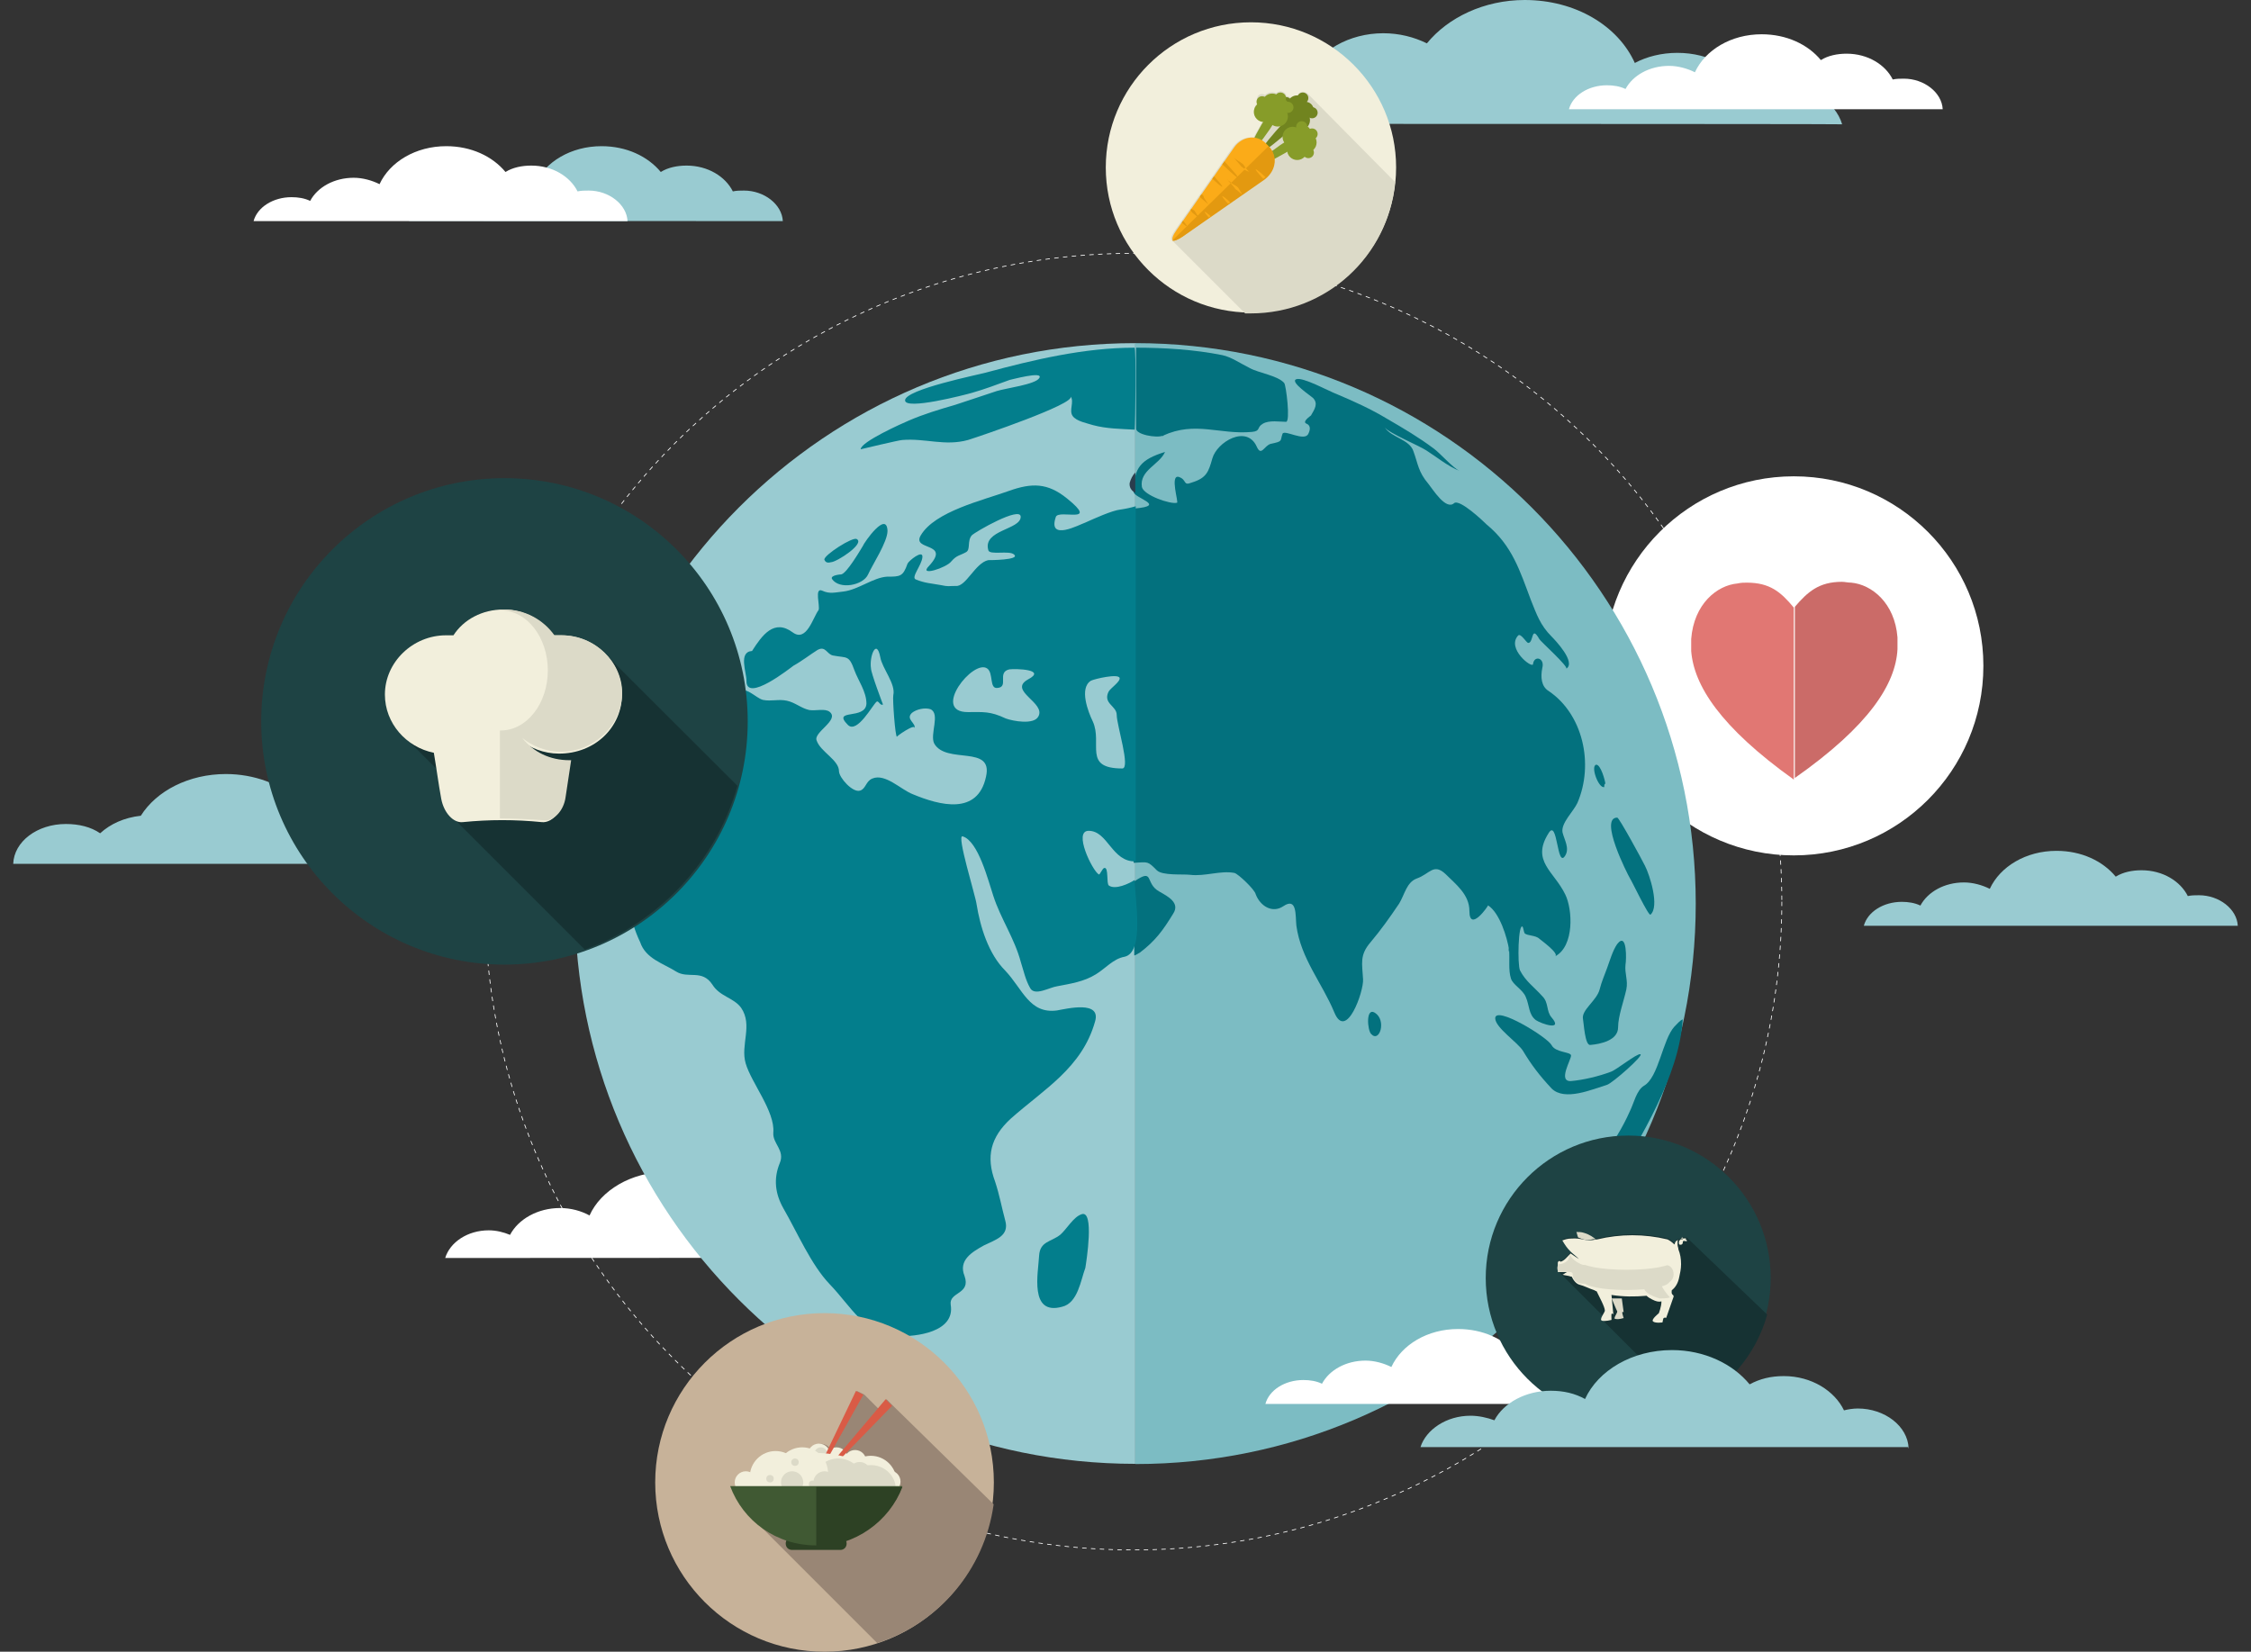 <?xml version="1.0" encoding="utf-8"?>
<!-- Generator: Adobe Illustrator 18.0.0, SVG Export Plug-In . SVG Version: 6.00 Build 0)  -->
<!DOCTYPE svg PUBLIC "-//W3C//DTD SVG 1.1//EN" "http://www.w3.org/Graphics/SVG/1.1/DTD/svg11.dtd">
<svg version="1.1" id="Lag_1" xmlns="http://www.w3.org/2000/svg" xmlns:xlink="http://www.w3.org/1999/xlink" x="0px" y="0px"
	 viewBox="-145.1 0 1090.1 800" enable-background="new -145.1 0 1090.1 800" xml:space="preserve">
<rect x="-145.1" y="0" width="1090.1" height="800" fill="#333333" stroke="none"/>
<g id="Lag_2">
</g>
<g id="Lag_1_1_">
	<path fill="#99CBD1" d="M99.2,417.9c-2.7-6.3-10.3-11.2-19.3-11.2c-2.2,0-4.5,0.4-6.3,0.9c-4-5.4-11.2-9-19.7-9
		c-2.2,0-4.5,0.4-6.3,0.9c-4-9.9-15.7-17-29.6-17c-7.2,0-13.4,1.8-18.8,4.9c-8.5-7.6-21.1-12.5-34.9-12.5
		c-17.9,0-33.6,8.1-41.2,20.2c-8.1,0.9-14.8,4-19.7,8.5c-4.5-3.1-10.3-4.5-16.6-4.5c-13.9,0-25.1,8.5-25.5,19.3H99.2V417.9z"/>
	<path fill="#99CBD1" d="M447.7,60c0.9-13.4,14.3-24.2,31.4-24.2c3.1,0,5.8,0.4,9,0.9c5.4-12.1,20.2-20.6,36.7-20.6
		c7.6,0,14.8,1.8,21.1,4.9C556.1,8.5,573.6,0,593.3,0c24.6,0,45.2,12.5,53.3,30.5c5.8-3.1,13-4.9,20.6-4.9
		c15.7,0,28.7,7.6,34.5,18.4c4.5-1.8,9.4-3.1,14.8-3.1c14.8,0,27.3,8.5,30.5,19.3C746.9,60,447.7,60,447.7,60z"/>
	<path fill="#99CBD1" d="M234,107.1c-0.4-8.1-9-14.8-18.8-14.8c-1.8,0-3.6,0-5.4,0.4c-3.6-7.2-12.1-12.5-22.4-12.5
		c-4.5,0-9,0.9-12.5,3.1c-6.3-7.6-16.6-12.5-28.7-12.5c-14.8,0-27.3,7.6-32.3,18.4c-3.6-1.8-8.1-3.1-12.5-3.1
		C92,86,84,90.5,80.4,97.2c-2.7-1.3-5.8-1.8-9-1.8c-9,0-16.6,4.9-18.4,11.6L234,107.1L234,107.1z"/>
	<path fill="#FFFFFF" d="M158.8,107.1c-0.4-8.1-9-14.8-18.8-14.8c-1.8,0-3.6,0-5.4,0.4c-3.6-7.2-12.1-12.5-22.4-12.5
		c-4.5,0-9,0.9-12.5,3.1C93.4,75.7,83.1,70.8,71,70.8c-14.8,0-27.3,7.6-32.3,18.4c-3.6-1.8-8.1-3.1-12.5-3.1
		c-9.4,0-17.5,4.5-21.1,11.2c-2.7-1.3-5.8-1.8-9-1.8c-9,0-16.6,4.9-18.4,11.6L158.8,107.1L158.8,107.1z"/>
	<path fill="#99CBD1" d="M938.6,448.4c-0.4-8.1-9-14.8-18.8-14.8c-1.8,0-3.6,0-5.4,0.4c-3.6-7.2-12.1-12.5-22.4-12.5
		c-4.5,0-9,0.9-12.5,3.1c-6.3-7.6-16.6-12.5-28.7-12.5c-14.8,0-27.3,7.6-32.3,18.4c-3.6-1.8-8.1-3.1-12.5-3.1
		c-9.4,0-17.5,4.5-21.1,11.2c-2.7-1.3-5.8-1.8-9-1.8c-9,0-16.6,4.9-18.4,11.6L938.6,448.4L938.6,448.4z"/>
	<path fill="#FFFFFF" d="M795.7,52.9c-0.4-8.1-9-14.8-18.8-14.8c-1.8,0-3.6,0-5.4,0.4C768,31.4,759.5,26,749.2,26
		c-4.5,0-9,0.9-12.5,3.1c-6.3-7.6-16.6-12.5-28.7-12.5c-14.8,0-27.3,7.6-32.3,18.4c-3.6-1.8-8.1-3.1-12.5-3.1
		c-9.4,0-17.5,4.5-21.1,11.2c-2.7-1.3-5.8-1.8-9-1.8c-9,0-16.6,4.9-18.4,11.6H795.7z"/>
	<path fill="#FFFFFF" d="M279.7,609.2c-0.4-9.4-10.3-17-21.9-17c-2.2,0-4,0.4-6.3,0.9c-4-8.5-13.9-14.3-26-14.3
		c-5.4,0-10.3,1.3-14.8,3.6c-7.2-9-19.3-14.8-33.1-14.8c-17,0-31.8,9-37.2,21.1c-4-2.2-9-3.6-14.3-3.6c-10.8,0-20.2,5.4-24.2,13
		c-3.1-1.3-6.7-2.2-10.3-2.2c-10.3,0-18.8,5.8-21.1,13.4L279.7,609.2L279.7,609.2z"/>
	
		<circle fill="none" stroke="#FFFFFF" stroke-width="0.357" stroke-miterlimit="10" stroke-dasharray="2.132,2.132" cx="403.8" cy="436.7" r="314"/>
	<g>
		<circle fill="#FFFFFF" cx="723.6" cy="322.5" r="91.8"/>
		<g>
			<path fill="#E17773" d="M723.6,294.3c-6.3-7.6-11.6-12.1-22.8-12.1c-1.3,0-2.7,0-4.5,0.4c-9.9,0.9-21.1,9.9-22.4,26.9v5.8
				c1.3,16.6,13.9,36.7,49.7,62.3l0,0V294.3L723.6,294.3z"/>
			<path fill="#CB6B68" d="M751.4,282.2c-1.8,0-3.1-0.4-4.5-0.4c-11.2,0-16.6,4.9-22.8,12.1l0,0v82.9c36.3-25.5,48.8-45.7,49.7-62.3
				v-5.8C772.5,292,761.3,283.1,751.4,282.2z"/>
		</g>
	</g>
	<g>
		<g>
			<path fill="#99CBD1" d="M133.3,437.6c0,150.1,121.4,271.4,271.4,271.4V166.2C254.6,166.2,133.3,288,133.3,437.6z"/>
			<path fill="#7CBCC3" d="M404.7,166.2v542.9c150.1,0,271.4-121.4,271.4-271.4C676.1,288,554.8,166.2,404.7,166.2z"/>
		</g>
		<g>
			<path fill="none" d="M351.4,336.4c-4.5-5.4,6.3-9.9,3.1-12.1c-4.9-4-14.3,0-13.9,5.8c0.4,4.5-6.3,4.9-5.4-1.3
				c1.8-8.1-9.4-4-11.6-1.8c-3.1,3.1-8.1,10.3-6.3,14.8c2.2,6.3,10.8,1.3,14.8,1.8c6.7,0.9,11.6,4.9,18.4,5.4
				C363,350.7,355.9,341.3,351.4,336.4C350.1,334.6,353.2,338.2,351.4,336.4z"/>
			<path fill="none" d="M398.4,416.6c-5.4-3.1-10.3-13.9-16.6-13.9c-7.2,0,2.2,19.3,4.9,21.1c0.4,0.4,1.8-3.1,2.7-3.1
				c2.2-0.4-0.4,13.4,11.2,8.1c4.9-2.2,3.6-3.1,3.6-8.1C404.7,415.7,402.5,419.3,398.4,416.6C397.1,415.7,399.8,417.5,398.4,416.6z"
				/>
			<path fill="none" d="M411.9,244.1c4-1.8-6.3-5.4-7.2-5.8c0,2.2,0,4.9,0,7.2C406.9,245.9,409.6,245,411.9,244.1
				C413.7,243.7,410.1,245,411.9,244.1z"/>
			<path fill="none" d="M398.9,363.7c-0.9-4.9-1.3-15.2-3.6-19.3c-2.2-3.1-5.4-4.9-3.1-9.4c0.9-1.3,5.8-4.9,5.4-6.7
				c-0.4-2.7-12.1,0-13.9,1.3c-6.7,3.6-0.9,18.8,2.7,22.8c4,4.5-5.4,12.5,0.9,16.6c2.7,1.8,8.1,3.1,11.6,3.1
				C403.4,372.2,399.3,366,398.9,363.7z"/>
			<path fill="#037E8C" d="M257.3,272.3c2.7,0,16.6-9,12.5-11.2c-1.8-1.3-15.7,7.6-15.7,9.9C254.6,272.3,255.5,272.8,257.3,272.3z"
				/>
			<path fill="#037E8C" d="M262.3,278.2c-0.4,0-5.4,0.4-4.5,2.2c3.6,5.4,15.2,3.1,17.5-2.2c2.2-4.9,9.4-15.7,9.4-21.1
				c-0.4-9.9-11.2,5.4-12.1,7.6C271.2,267,264.9,277.7,262.3,278.2z"/>
			<path fill="#037E8C" d="M378.7,588.1c-4,1.3-7.2,7.2-10.3,9.9c-4.5,3.6-9.9,3.1-10.3,10.3c-0.4,8.1-4.9,29.1,11.2,24.6
				c7.6-1.8,9-13,11.2-18.8C381,611,385,585.9,378.7,588.1C377.8,588.6,379.6,587.7,378.7,588.1z"/>
			<path fill="#03717E" d="M621.5,493.6c0.4,1.8,0.9,13,3.6,12.5c4.9-0.4,13.4-2.2,13.4-8.5c0-5.4,2.7-12.5,4-18.4
				c0.9-4.5-0.9-7.6-0.4-12.1c0.4-1.8,0.9-16.1-4-9.9c-2.2,3.1-3.6,8.1-4.9,11.6c-1.3,3.6-2.7,6.7-3.6,10.3
				C628.2,484.7,620.6,489.1,621.5,493.6z"/>
			<path fill="#03717E" d="M644.3,425.5c0.9,1.3,9,18.4,9.9,17.5c4.5-4-0.4-19.3-2.7-23.7c-1.3-2.7-12.5-23.3-13.4-23.3
				C629.1,396,643,423.3,644.3,425.5z"/>
			<path fill="#03717E" d="M585.7,460c0.4,4.5-0.4,9.9,0.9,13.9c0.9,3.1,5.8,5.4,7.2,9c1.8,4,1.3,8.5,4.9,11.2
				c2.7,1.8,13.4,5.4,7.6-1.3c-2.7-3.1-1.3-7.2-4.5-10.3c-4-4.5-8.1-7.2-10.8-12.5c-1.3-2.7-0.9-23.3,1.3-21.1
				c0.4,0.9,0.4,1.8,0.9,3.1c1.3,1.3,5.4,0.9,7.2,2.7c0.4,0.4,9.9,7.2,7.6,8.5c9.4-4.9,8.5-22.8,4.9-30
				c-5.4-11.2-16.6-16.1-8.1-29.6c4.5-7.6,4,17.5,8.1,10.8c2.2-3.6-0.4-7.6-1.3-11.2c-0.9-4.5,5.4-10.3,7.2-14.3
				c8.1-18.8,2.7-43-13.9-54.2c-3.6-2.2-4-6.7-3.1-11.2c1.3-4.9-4-6.3-4.5-1.8c-0.4,2.2-13-7.6-7.2-13.9c1.3-1.3,4,3.6,4.9,3.6
				c2.7,0,1.3-9,5.4-1.8c0.4,0.9,14.3,13.4,13,14.3c4.9-3.1-5.4-13.9-7.2-15.7c-5.4-5.4-7.2-10.8-9.9-17.5
				c-5.4-14.3-9-26.4-21.5-36.7c-1.3-1.3-13-12.5-15.7-10.3c-4,3.6-10.3-6.7-12.5-9.4c-4.9-5.8-4.9-9.4-7.2-15.7
				c-1.8-5.8-10.8-6.7-13.9-11.6c1.8,2.7,17,9,20.2,11.2c4.9,3.1,10.3,7.6,16.1,9.9c-3.1-1.3-9.4-8.5-12.5-10.8
				c-7.2-5.4-14.8-9.9-22.4-14.3c-8.1-4.9-16.1-8.5-24.6-12.1c-3.6-1.3-16.6-8.5-19.7-7.2c-3.1,1.3,7.2,8.1,8.1,9
				c2.7,2.7,0.9,5.4-0.9,8.5c-0.4,0.4-4.5,3.1-2.2,4c2.2,0.9,1.8,3.1,0.9,4.9c-1.8,4-11.6-2.2-12.5,0c-1.3,3.6,0.4,3.6-5.8,4.9
				c-3.1,0.9-4.5,6.3-6.7,1.3c-4.9-10.8-19.3-2.2-21.5,5.8c-1.8,6.3-2.7,9.4-9.9,11.6c-4.5,1.8-2.2-1.3-6.3-2.7
				c-4.5-1.3,0,12.5-0.9,12.5c-3.1,0.9-16.1-3.6-17-7.6c-1.3-8.1,8.5-10.8,11.2-17c-11.6,3.6-15.2,7.6-15.2,19.3
				c0,3.1,16.6,6.7,0.4,8.1c-0.4,0-0.4,1.8-0.4,2.2c0,17.9,0,35.8,0,53.8c0,38.5,0,77,0,115.6c7.2-0.4,6.7-0.9,11.2,3.6
				c2.7,2.7,12.5,1.8,16.1,2.2c7.2,0.9,14.8-2.2,21.5-0.9c1.8,0.4,9.9,8.1,10.3,10.3c2.2,5.8,8.1,9.4,13.4,5.8
				c6.7-4.5,5.8,4.5,6.3,9.4c2.2,16.1,12.5,27.8,18.4,42.1c5.8,13.9,14.3-10.3,13.9-16.1c-0.4-7.6-1.8-11.6,3.6-17.9
				c4.9-5.8,9.4-12.1,13.9-18.8c2.7-4.5,3.6-10.3,8.5-12.1c6.3-2.2,8.1-7.6,13.9-2.2c4.9,4.9,11.6,9.9,11.6,17.9
				c0,10.8,9.4-2.7,9-2.7C581.2,442.1,584.8,454.2,585.7,460C585.7,463.2,585.2,457.3,585.7,460z"/>
			<path fill="#03717E" d="M632.3,379.4c0-0.9-2.2-9.4-4.5-9c-2.7,0.9,1.3,11.6,4,10.8C631.8,380.3,631.8,379.8,632.3,379.4
				C631.8,377.2,632.3,381.2,632.3,379.4z"/>
			<path fill="#03717E" d="M520.7,490.5c-4.5-2.7-3.6,8.5-1.8,10.3C523,505.3,526.5,494.1,520.7,490.5
				C518.5,489.6,522.5,491.8,520.7,490.5z"/>
			<path fill="#037E8C" d="M404.3,168.4c-24.2,0-48.8,5.8-72.1,12.1c-3.1,0.9-39,8.1-39,13.4c0,4.9,29.1-2.7,32.3-3.6
				c6.3-1.8,12.1-4,18.4-6.3c0.4,0,16.6-4.5,14.3-0.9c-1.8,3.1-16.1,4.9-20.6,6.3c-6.7,2.2-13.4,4.5-20.2,6.7
				c-7.6,2.2-15.2,4.5-22.4,7.6c-3.1,1.3-23.3,10.3-23.3,13.9c0,0,18.8-4.5,20.2-4.5c11.2-0.9,20.6,3.1,31.8,0
				c5.8-1.8,52-17.5,49.7-21.1c1.8,2.7-0.9,6.7,0.9,9.4c1.8,2.7,7.2,3.6,9.9,4.5c6.7,1.8,13.4,1.8,20.2,2.2
				C404.7,204.7,405.2,168.4,404.3,168.4z"/>
			<path fill="#03717E" d="M418.1,211c15.7-7.2,27.3-0.4,43-1.8c4.5-0.4,2.2-2.2,5.4-4c3.1-1.8,8.1-0.9,11.2-0.9
				c2.2,0,0-17.9-0.9-18.8c-3.1-3.6-12.5-4.9-16.6-7.2c-4.5-2.2-9-5.4-13.4-6.3c-13.4-2.7-28.2-3.6-41.7-3.6c0,8.5,0,17,0,26
				c0,4.5,0,8.5,0,13C404.7,210.5,415,212.3,418.1,211C419.5,210.5,416.8,211.9,418.1,211z"/>
			<path fill="#03717E" d="M406.9,461.4c7.6-5.8,11.2-10.8,16.1-18.8c3.6-5.4-2.7-8.5-6.7-10.8c-7.2-4-2.2-11.6-12.1-4.9
				c-1.8,3.1,0,13,0,16.6c0,6.3,0,13,0,19.3C405.6,462.3,406,461.8,406.9,461.4C408.3,460,406.5,461.8,406.9,461.4z"/>
			<path fill="#2A3D4D" d="M402,233.8c-0.4,2.2,0.9,4,2.7,4.9c0-3.1,0-6.7,0-9.9C403.4,230.2,402.5,232,402,233.8
				C401.6,235.6,402.5,232.5,402,233.8z"/>
			<path fill="#03717E" d="M665.8,497.2c-5.8,6.3-7.6,24.6-14.8,28.7c-3.6,2.2-4.9,8.5-6.7,12.1c-3.6,8.1-8.1,15.7-13.9,22.4
				c-7.2,8.5-14.3,16.1-19.3,26.4c-1.8,3.6-3.6,7.6-5.4,11.2c-2.2,4-10.3,13-10.3,17.5c0.4,6.7,17.9-5.8,19.3-7.6
				c0.9-1.3,1.8-2.7,2.7-4c6.3-9.9,12.5-19.7,18.4-29.6c13.4-23.3,32.3-52.9,34-80.6C668.1,494.5,667.2,495.9,665.8,497.2
				C664.1,499.4,668.1,495,665.8,497.2z"/>
			<path fill="#037E8C" d="M397.5,246.8c-4,0.4-13,4.5-17,6.3c-2.7,0.9-18.4,9.4-14.3-2.7c1.3-4,21.5,4,5.4-9
				c-9.4-7.6-17-7.6-28.2-3.6c-12.5,4.5-35.8,9.9-42.6,21.5c-4.5,7.6,14.8,3.1,4,14.8c-5.4,5.4,8.5,0.9,10.8-2.2
				c2.7-3.1,4-2.7,7.2-4.5c2.2-1.3,0.4-5.4,2.7-8.1c1.8-1.8,23.7-14.3,23.7-9c0,6.3-18.4,6.3-15.7,16.1c0.4,2.7,10.3,0,12.5,2.2
				c3.1,2.7-12.1,2.7-12.5,2.7c-6.3,1.3-10.8,13-15.7,12.5c-3.6,0-3.6,0.4-7.2-0.4c-4.9-0.9-7.6-0.9-12.1-2.7
				c-2.7-0.9,2.7-6.7,3.1-10.8c0.4-4-6.7,1.8-7.2,3.1c-2.2,6.3-3.6,6.3-9.9,6.3c-6.7,0.4-13.9,6.3-21.1,7.2c-4,0.4-6.7,1.3-10.3-0.4
				c-4-1.8-0.9,7.6-1.8,9.4c-2.7,3.6-5.8,15.7-12.5,10.8c-9-6.7-14.8,1.3-19.7,9c-6.7,0.4-2.7,10.3-2.7,14.3
				c-0.4,11.2,21.5-6.3,22.8-7.2c4-2.2,8.1-5.4,11.6-7.6c4-2.2,4.5,2.2,7.6,2.7c6.7,1.3,7.6-0.4,10.3,7.2c1.8,4.9,5.8,10.3,5.8,16.1
				c-0.4,8.1-17,2.2-9,10.3c4.5,4.5,12.1-9.9,13.9-11.2c0.9-0.9,1.8,2.2,3.1,1.3c0,0-5.8-15.2-5.8-17.5c-0.9-5.8,2.7-14.8,4.5-5.4
				c0.9,5.4,7.6,13,6.3,18.4c-0.4,1.8,0.9,20.2,1.8,20.2c-1.3,0.4,9.4-7.2,8.5-4c0.9-2.7-4.5-4.5-1.3-7.6c2.2-1.8,6.3-2.7,9-1.8
				c4.9,2.2-0.4,12.1,1.8,16.6c5.8,10.3,28.7,0.4,25.1,16.1c-4,18.8-22.4,13.9-35.4,8.5c-5.8-2.2-13.4-10.3-19.7-7.6
				c-3.1,1.3-3.1,4.9-5.8,5.8c-3.6,1.3-10.3-6.3-10.3-9.4c0-5.4-9-9.4-10.8-14.8c-1.8-4,11.2-9.9,6.3-13.9c-2.2-1.8-6.7-0.4-9.9-0.9
				c-4-0.9-6.7-3.6-10.8-4.5c-4-0.9-7.6,0.4-11.6-0.4c-3.6-0.9-8.5-7.2-12.1-3.6c-2.7,2.7-5.8,2.7-8.5,4.9c-3.1,2.2-4.5,5.8-6.7,8.5
				c-4.5,4.9-11.2,7.2-16.1,12.1c-7.6,7.2-14.3,14.8-17,25.5c-5.4,22.4-9.4,48.4,0.9,69.9c2.7,8.1,11.2,10.3,17.5,14.3
				c5.8,3.6,12.5-1.3,17.5,6.3c3.6,5.8,10.3,6.3,13.9,11.2c5.8,8.5-0.4,17.9,2.2,26.9c2.7,9.4,14.3,23.3,13.4,33.6
				c-0.4,5.4,5.8,8.5,3.1,14.8c-3.1,7.6-2.2,14.8,1.8,21.9c6.7,11.6,13.4,27.3,22.4,36.7c10.8,11.2,16.6,24.2,33.1,25.1
				c8.5,0.4,27.8-1.8,25.5-15.2c-0.9-6.3,9.9-4.9,6.7-13.9c-3.1-7.6,3.6-11.6,9.4-14.8c5.4-2.7,12.5-4.5,10.3-12.1
				c-1.8-6.7-2.7-12.1-4.9-18.8c-4.5-12.1-2.2-21.5,7.6-30.5c16.1-14.3,34.5-24.6,40.8-47c3.1-10.3-13.4-6.3-18.4-5.4
				c-13.4,1.8-16.6-10.3-25.1-19.3c-8.1-8.1-12.1-21.1-13.9-32.3c-0.4-3.6-9.9-34-6.7-32.7c7.6,2.2,12.5,21.9,14.8,28.7
				c3.6,11.2,10.3,20.6,13.4,32.3c1.3,4,2.2,8.5,4.5,12.5c2.2,4,9.4-0.4,13-0.9c6.7-1.3,13-2.2,18.8-5.8c4.5-2.7,8.5-7.6,13.9-8.5
				c9.9-2.2,4.9-28.7,4.9-37.2c-2.7,1.8-9.4,4.9-12.5,2.7c-1.3-0.9,0-9-2.2-8.5c-0.9,0-2.2,3.6-2.7,3.1c-3.1-1.8-12.5-21.1-4.9-21.1
				c9.4,0,11.2,15.2,22.8,14.8c0-57.3,0-114.7,0-172C402.5,245.9,400.2,246.4,397.5,246.8C395.7,247.3,399.8,246.4,397.5,246.8z
				 M357.7,347.1c-2.2,4-12.1,2.2-15.7,0.9c-7.6-3.6-10.8-3.1-18.4-3.1c-17.9,0,2.7-26,9.4-21.1c3.1,2.2,0.9,9.9,4.9,9.4
				c5.8-0.4-0.4-7.6,5.8-9c3.1-0.4,18.4,0,9,4.9C342.9,334.6,361.7,340.4,357.7,347.1C356.8,348.9,358.6,345.4,357.7,347.1z
				 M398.4,372.2c-19.3,0-9.4-12.1-14.3-22.8c-2.2-4.5-6.7-16.1-0.9-19.7c1.8-0.9,13.4-3.6,13.9-1.3c0.4,1.8-4.5,4.9-5.4,6.7
				c-2.7,5.8,4,6.7,4,11.2C395.7,351.2,402.5,372.2,398.4,372.2z"/>
			<path fill="#03717E" d="M606.3,527.2c6.3,6.3,19.7,0.4,26.9-1.8c2.7-0.9,17.9-14.3,16.1-14.8c-1.8-0.4-11.6,7.6-14.3,8.5
				c-5.8,2.2-13.4,4-19.3,4.5c-6.7,0.4,0.4-10.8,0-12.5s-7.6-1.3-9.4-4.9c-2.2-4-27.3-19.3-27.3-13c0,4.5,10.8,11.6,13.4,15.7
				C596.4,515.6,600.4,520.9,606.3,527.2z"/>
		</g>
	</g>
	<path fill="#FFFFFF" d="M648.8,680c-0.4-8.1-9-14.8-18.8-14.8c-1.8,0-3.6,0-5.4,0.4c-3.6-7.2-12.1-12.5-22.4-12.5
		c-4.5,0-9,0.9-12.5,3.1c-6.3-7.6-16.6-12.5-28.7-12.5c-14.8,0-27.3,7.6-32.3,18.4c-3.6-1.8-8.1-3.1-12.5-3.1
		c-9.4,0-17.5,4.5-21.1,11.2c-2.7-1.3-5.8-1.8-9-1.8c-9,0-16.6,4.9-18.4,11.6L648.8,680L648.8,680z"/>
	<g>
		<circle fill="#1E4344" cx="99.2" cy="349.4" r="117.8"/>
		<path fill="#163233" d="M148.9,317.6c-5.4-5.8-13.4-9.9-21.9-9.9c-1.3,0-2.2,0-3.6,0c-5.4-7.6-14.3-12.5-24.2-12.5
			c-0.9,0-1.3,0-2.2,0c-9.4,0.4-17.5,5.4-21.9,12.5c-1.3,0-2.2,0-3.6,0c-16.1,0-29.6,13-29.6,28.7c0,8.5,4,16.1,9.9,21.5l0,0
			L67,373.1c0.9,4.5,1.3,9,2.2,13.4c0.4,3.6,2.2,6.7,4,8.5l0,0l64.9,64.9c35.8-13,63.6-42.6,73.9-79.3L148.9,317.6L148.9,317.6z"/>
		<g>
			<path fill="#F2EFDC" d="M156.1,336.4c0-15.7-13-28.7-29.6-28.7c-1.3,0-2.2,0-3.6,0c-5.4-7.6-14.3-12.5-24.2-12.5
				c-10.3,0-19.3,4.9-24.2,12.5c-1.3,0-2.2,0-3.6,0c-16.1,0-29.6,13-29.6,28.7c0,13.9,10.3,25.5,23.7,28.2
				c1.3,7.6,2.2,14.8,3.6,22.4c1.3,6.7,5.8,11.6,10.3,11.2c13-1.3,25.5-1.3,38.5,0c4.5,0.4,9.4-4.5,10.3-11.2
				c0.9-5.8,1.8-12.1,2.7-17.9c-0.4,0-0.4,0-0.9,0c-9.4,0-17.5-4-22.8-10.8c4.9,4,11.6,6.7,18.8,6.7
				C143.1,365.1,156.1,352.1,156.1,336.4z"/>
			<path fill="#DCDAC8" d="M127,307.7c-1.3,0-2.2,0-3.6,0c-5.4-7.6-14.3-12.5-24.2-12.5c-0.9,0-1.3,0-2.2,0v101.2
				c7.2,0,14.3,0.4,21.5,0.9c4.5,0.4,9.4-4.5,10.3-11.2c0.9-5.8,1.8-12.1,2.7-17.9c-0.4,0-0.4,0-0.9,0c-9.4,0-17.5-4-22.8-10.8
				c4.9,4,11.6,6.7,18.8,6.7c16.1,0,29.6-13,29.6-28.7C156.1,320.7,143.1,307.7,127,307.7z"/>
			<ellipse fill="#F2EFDC" cx="97.4" cy="324.7" rx="22.8" ry="29.1"/>
		</g>
	</g>
	<g>
		<circle fill="#1E4344" cx="643.4" cy="619" r="69"/>
		<path fill="#163233" d="M671.7,599.3L671.7,599.3h-0.9l0,0c-0.9,0-1.8,0-2.2,0.9c-0.4,0-0.9,0-1.3,0c-0.9,0.4-1.3,1.3-1.3,2.2
			c0-0.4-0.4-0.4-0.4-0.4c-0.9-0.9-2.2-1.8-3.1-2.2c-11.2-2.7-22.8-2.7-34,0h-0.4c-5.8,1.3-6.3-0.9-12.5-0.4c-1.3,0-2.7,0.4-4,0.9
			c1.3,2.2,2.2,3.6,4,5.4c1.3,1.3,2.7,2.2,4,3.6c-1.3-0.9-2.7-1.8-4-2.7c-1.8,1.8-3.1,3.6-4.9,4l-0.4-0.4c-0.4,0-0.9,0.4-0.9,0.9
			v4.5l0,0l0,0l21.5,21.5c-0.4,0.9-0.9,1.8-0.4,1.8l0,0l42.1,42.1c18.4-8.1,32.7-24.6,38.1-44.3L671.7,599.3z"/>
		<g>
			<g>
				<path fill="#DCDAC8" d="M641.2,635.6l-0.9-6.7c-1.8,0-3.6,0-4.9,0c0,0,2.2,5.4,2.7,6.3c0,0.9-2.2,3.6-0.9,3.6
					c1.8,0.4,3.6-0.4,4-0.4C640.8,637,639.9,634.7,641.2,635.6z"/>
				<path fill="#DCDAC8" d="M626.4,600.2h0.4c0.4,0,0.4,0,0.9,0c-1.3-0.9-2.7-2.2-5.8-3.1c-1.3-0.4-2.2-0.4-3.6-0.4
					c0.4,0.9,0.4,1.8,0.9,2.7C621.5,600.2,622.8,601.1,626.4,600.2z"/>
				<path fill="#F2EFDC" d="M671.2,600.2c0-0.4,0.4-0.4,0.4-0.4h-0.9l0,0c-0.9,0-1.8,0-2.2,0.9c-0.4,0-0.9,0-1.3,0
					c-0.9,0.4-1.3,1.3-1.3,2.2c0-0.4-0.4-0.4-0.4-0.4c-0.9-0.9-2.2-1.8-3.1-2.2c-11.2-2.7-22.8-2.7-34,0h-0.4
					c-5.8,1.3-6.3-0.9-12.5-0.4c-1.3,0-2.7,0.4-4,0.9c1.3,2.2,2.2,3.6,4,5.4c1.3,1.3,2.7,2.2,4,3.6c-1.3-0.9-2.7-1.8-4-2.7
					c-1.8,1.8-3.1,3.6-4.9,4l-0.4-0.4c-0.4,0-0.9,0.4-0.9,0.9v4.5h4.5c-0.9,0.4-1.3,0.9-2.2,1.3c1.3,0.4,2.7,0.4,4,0.9
					c0,0,0,0,0.4,0c0.9,1.8,2.2,3.6,4,4c1.8,0.4,4.5,1.8,7.2,2.7c0,0,0.4,0.4,0.9,0.4c1.3,2.7,4,7.6,4,9.4c0,0.9-3.1,4.5-1.3,4.9
					c1.3,0.4,4.5-0.4,4.5-0.4c0-1.8-0.4-4,0.9-2.7l-0.9-9.4c5.8,0.9,11.2,0.9,17,0.4c0.9,0.9,1.8,1.3,2.7,1.8
					c1.8,0.9,3.1,1.3,4.5,0.9c0,2.7-1.3,5.8-1.3,5.8s-4,3.1-2.7,4c1.3,0.9,4.5,0.4,4.5,0.4c0.4-1.3,0-2.7,1.8-2.2l3.6-10.3
					c0-1.3-1.3-0.4-0.9-3.1c1.8-1.3,3.1-3.6,3.6-6.3c0.4-1.8,0.9-4,0.9-6.3c0-2.7-0.4-4.9-1.3-7.2l0,0c0-0.9-0.4-1.3-0.4-2.2
					c0-0.4,0-1.3,0-1.8s0.9-0.4,0.9-0.4c-0.4,0.9-0.4,2.2,0.4,2.2c0.9,0,1.3-0.4,1.3-1.8c0-0.4-0.4-0.9-0.9-0.9
					c0-0.4,0.4-0.4,0.4-0.9c0,0,0.4,0,0.4,0.4c-0.4,0.9-0.4,1.8,0.9,1.3C672.1,601.6,672.1,600.7,671.2,600.2z M669,602.5L669,602.5
					c0,0.4,0,0.4,0,0.4V602.5z"/>
			</g>
			<path fill="#DCDAC8" d="M665.4,617.2c0,2.7-2.2,4.5-4.5,4.5h-39.9c-2.7,0-4.5-2.2-4.5-4.5l0,0c0-2.7,2.2-4.5,4.5-4.5h39.9
				C663.6,612.3,665.4,614.6,665.4,617.2L665.4,617.2z"/>
			<ellipse fill="#DCDAC8" cx="642.6" cy="620.8" rx="20.6" ry="4"/>
			<ellipse fill="#F2EFDC" cx="642.6" cy="611" rx="21.9" ry="4"/>
			<path fill="#DCDAC8" d="M663.6,628.4c-3.6-4-5.4-7.6-5.4-10.3c-4.5,1.3-7.2,3.1-7.2,5.4c0,2.2,3.1,4,7.6,5.4
				C660.5,628.9,661.8,628.9,663.6,628.4z"/>
			<path fill="#DCDAC8" d="M615.2,607.8c-0.4,0.9-0.9,2.2-0.9,3.6c0,3.6,2.2,6.3,4.5,6.3c2.2,0,4-1.8,4.5-4.5
				C619.7,612.3,616.6,610.5,615.2,607.8z"/>
			<path fill="#DCDAC8" d="M617.5,614.6c0,0.4-0.4,1.3-1.3,1.3h-5.8c-0.4,0-1.3-0.4-1.3-1.3v-0.9c0-0.4,0.4-1.3,1.3-1.3h5.8
				c0.4,0,1.3,0.4,1.3,1.3V614.6z"/>
			<path fill="#DCDAC8" d="M615.2,609.2C615.2,609.2,614.8,609.2,615.2,609.2c-1.3,1.8-3.1,3.1-5.4,3.1c-0.4,0.4-0.4,1.3-0.4,1.8
				c2.2,1.3,5.4,2.2,8.5,2.2c1.3,0,2.2,0,3.1-0.4c0-0.4,0-0.4,0-0.9C621.1,612.8,614.8,609.2,615.2,609.2z"/>
		</g>
	</g>
	<path fill="#99CBD1" d="M779.2,701.5c-0.4-10.8-11.6-19.3-24.6-19.3c-2.2,0-4.9,0.4-6.7,0.9c-4.5-9.4-15.7-16.6-29.1-16.6
		c-6.3,0-11.6,1.3-16.6,4c-8.1-9.9-21.9-16.6-37.6-16.6c-19.3,0-35.8,9.9-42.1,23.7c-4.9-2.7-10.3-4-16.6-4
		c-12.1,0-22.8,5.8-27.3,14.3c-3.6-1.3-7.6-2.2-11.6-2.2c-11.6,0-21.5,6.7-24.2,15.2h236.5V701.5z"/>
	<g>
		<circle fill="#C7B299" cx="254.2" cy="718" r="82"/>
		<path fill="#998675" d="M286.9,680.4l-2.7-2.7l-4,4.5l-6.7-6.7l0,0l-3.6-1.8l-13,27.8c-0.9-1.3-2.7-2.2-4.5-2.2s-3.6,0.9-4.9,2.7
			c-0.9-0.4-2.2-0.4-3.6-0.4c-3.1,0-5.8,0.9-8.1,2.7c-1.3-0.4-3.1-0.9-4.9-0.9c-6.3,0-11.2,4.5-12.5,9.9c-0.4,0-1.3-0.4-1.8-0.4
			c-3.1,0-5.4,2.7-5.4,5.4c0,0.4,0,1.3,0.4,1.8h-2.2c2.2,6.3,6.3,12.1,11.2,16.6l0,0l59.1,59.1c29.6-9.4,52-35.4,56.4-67.2
			L286.9,680.4L286.9,680.4z"/>
		<g>
			<circle fill="#F2EFDC" cx="251.5" cy="704.6" r="5.4"/>
			<circle fill="#F2EFDC" cx="260" cy="706.4" r="5.4"/>
			<circle fill="#DCDAC8" cx="252.4" cy="704.1" r="3.1"/>
			<polygon fill="#D95B46" points="273,675.5 241.7,731.5 269.4,673.7 			"/>
			<polygon fill="#D95B46" points="286.9,680.9 242.6,726.5 283.8,677.7 			"/>
			<ellipse fill="#F2EFDC" cx="249.3" cy="719.4" rx="30.9" ry="15.7"/>
			<circle fill="#F2EFDC" cx="216.1" cy="718" r="5.4"/>
			<circle fill="#F2EFDC" cx="285.6" cy="717.6" r="5.4"/>
			<circle fill="#F2EFDC" cx="269" cy="707.7" r="5.4"/>
			<circle fill="#F2EFDC" cx="230.5" cy="715.3" r="12.5"/>
			<circle fill="#F2EFDC" cx="276.6" cy="717.6" r="12.5"/>
			<ellipse fill="#DCDAC8" cx="276.6" cy="721.2" rx="12.1" ry="11.6"/>
			<circle fill="#DCDAC8" cx="260.9" cy="718.9" r="12.5"/>
			<circle fill="#F2EFDC" cx="243.4" cy="713.5" r="12.5"/>
			<circle fill="#DCDAC8" cx="271.2" cy="713.5" r="5.4"/>
			<circle fill="#DCDAC8" cx="254.2" cy="718" r="5.4"/>
			<circle fill="#DCDAC8" cx="238.5" cy="718" r="5.4"/>
			<circle fill="#DCDAC8" cx="227.8" cy="716.2" r="1.8"/>
			<circle fill="#DCDAC8" cx="239.9" cy="708.2" r="1.8"/>
			<circle fill="#DCDAC8" cx="248.4" cy="718.9" r="1.8"/>
			<path fill="#2D4124" d="M264.9,747.6c0,1.8-1.3,3.1-3.1,3.1h-23.3c-1.8,0-3.1-1.3-3.1-3.1l0,0c0-1.8,1.3-3.1,3.1-3.1h22.8
				C263.6,744.5,264.9,745.8,264.9,747.6L264.9,747.6z"/>
			<path fill="#405933" d="M208.5,719.8c6.3,17,22.4,28.7,41.7,28.7c18.8,0,35.4-12.1,41.7-28.7H208.5z"/>
			<path fill="#2D4124" d="M250.2,748.9c18.8,0,35.4-12.1,41.7-28.7h-41.7V748.9z"/>
		</g>
	</g>
	<g>
		<circle fill="#F2EFDC" cx="460.7" cy="81.1" r="70.3"/>
		<path fill="#DCDAC8" d="M488,45.2L488,45.2L488,45.2c-1.3-0.9-3.1-0.9-4,0c-0.4,0.4-0.4,0.4-0.4,0.9c-1.3,0-2.7,0.4-3.6,1.3l0,0
			c-0.4-0.4-1.3-0.9-2.2-0.9c0-0.9-0.4-1.3-1.3-1.8c-1.3-0.9-2.7-0.4-3.6,0.4c-1.8-0.9-4-0.4-5.4,0.9c-1.3-0.9-3.1-0.4-3.6,0.9
			c-0.4,0.9-0.4,2.2,0,3.1c-0.4,0.4-0.4,0.4-0.9,0.9c-1.3,2.2-0.9,5.4,1.3,6.7c0.9,0.4,1.3,0.9,2.2,0.9c-1.3,2.7-3.1,5.4-4.5,8.1
			c-3.6-0.4-7.2,0.9-9.9,4.5l-27.8,39.9c-2.2,3.1-2.7,4.9-1.8,5.4l35.4,35.4c0.9,0,1.8,0,2.7,0c36.7,0,66.7-27.8,69.9-63.6L488,45.2
			z"/>
		<g>
			<g>
				<path fill="#71841F" d="M467.4,73c-2.2,1.8-2.7,0.9-1.3-1.3c4-5.4,8.5-10.3,13-15.2c1.8-1.8,4-2.2,4.9-1.3l0,0
					c0.9,0.9,0.4,2.7-1.3,4.9C478.2,64.5,472.8,69,467.4,73z"/>
				<circle fill="#71841F" cx="477.7" cy="49.7" r="2.7"/>
				<circle fill="#71841F" cx="485.8" cy="47.5" r="2.7"/>
				<circle fill="#71841F" cx="490.3" cy="54.6" r="2.7"/>
				<circle fill="#71841F" cx="487.1" cy="53.3" r="4"/>
				<circle fill="#71841F" cx="478.6" cy="54.2" r="4.9"/>
				<circle fill="#71841F" cx="483.1" cy="51.1" r="4.9"/>
				<circle fill="#71841F" cx="484.4" cy="58.2" r="4.9"/>
			</g>
			<g>
				<path fill="#879C29" d="M460.2,74.8c-1.8,2.2-2.7,1.8-1.3-0.9c2.7-5.8,5.8-12.1,9.4-17.5c1.3-2.2,3.1-3.1,4.5-2.7l0,0
					c0.9,0.4,0.9,2.7-0.4,4.9C468.8,64.5,464.7,69.9,460.2,74.8z"/>
				<circle fill="#879C29" cx="466.1" cy="49.3" r="2.7"/>
				<circle fill="#879C29" cx="475" cy="47.5" r="2.7"/>
				<circle fill="#879C29" cx="478.6" cy="52" r="2.7"/>
				<circle fill="#879C29" cx="475" cy="51.5" r="4"/>
				<circle fill="#879C29" cx="467" cy="54.2" r="4.9"/>
				<circle fill="#879C29" cx="471" cy="50.2" r="4.9"/>
				<circle fill="#879C29" cx="473.7" cy="56.4" r="4.9"/>
			</g>
			<g>
				<path fill="#879C29" d="M462.9,79.7c-2.2,1.8-1.8,2.7,0.9,1.3c5.8-2.7,12.1-5.8,17.5-9.4c2.2-1.3,3.1-3.1,2.7-4.5l0,0
					c-0.4-0.9-2.7-0.9-4.9,0.4C473.2,71.2,467.9,75.3,462.9,79.7z"/>
				<circle fill="#879C29" cx="488.5" cy="73.9" r="2.7"/>
				<circle fill="#879C29" cx="490.3" cy="64.9" r="2.7"/>
				<circle fill="#879C29" cx="485.3" cy="61.4" r="2.7"/>
				<circle fill="#879C29" cx="485.8" cy="64.5" r="4"/>
				<circle fill="#879C29" cx="483.1" cy="72.6" r="4.9"/>
				<circle fill="#879C29" cx="487.6" cy="69" r="4.9"/>
				<circle fill="#879C29" cx="480.9" cy="66.3" r="4.9"/>
			</g>
			<g>
				<path fill="#FBAB18" d="M428,114.2c-5.4,4-7.2,2.7-3.1-3.1l27.8-39.9c4-5.4,11.2-6.3,15.7-1.3l0.4,0.4c4.9,4.9,4,12.1-1.3,15.7
					L428,114.2z"/>
				<path fill="#E39910" d="M469.2,70.8L469.2,70.8l-46.6,45.7c0.4,0.4,2.2,0,4.9-1.8l39.9-27.8C473.2,82.4,473.7,75.3,469.2,70.8z"
					/>
				<g>
					<g>
						<defs>
							<path id="SVGID_1_" d="M428,114.2c-5.4,4-7.2,2.7-3.1-3.1l27.8-39.9c4-5.4,11.2-6.3,15.7-1.3l0.4,0.4
								c4.9,4.9,4,12.1-1.3,15.7L428,114.2z"/>
						</defs>
						<clipPath id="SVGID_2_">
							<use xlink:href="#SVGID_1_"  overflow="visible"/>
						</clipPath>
						<g clip-path="url(#SVGID_2_)">
							<path fill="#FBAB18" d="M466.1,86c-4.5-4.9-4-5.4,0.9-0.9l35.4,31.8c4.9,4.5,8.1,9.4,6.7,10.8l0,0c-1.3,1.3-6.3-1.3-10.8-6.7
								L466.1,86z"/>
							<path fill="#FBAB18" d="M449.9,99c-4.5-4.9-4-5.4,0.9-0.9l35.4,31.8c4.9,4.5,8.1,9.4,6.7,10.8l0,0c-1.3,1.3-6.3-1.3-10.8-6.7
								L449.9,99z"/>
							<path fill="#FBAB18" d="M441.4,106.6c-4.5-4.9-4-5.4,0.9-0.9l35.4,31.8c4.9,4.5,8.1,9.4,6.7,10.8l0,0
								c-1.3,1.3-6.3-1.3-10.8-6.7L441.4,106.6z"/>
							<path fill="#E39910" d="M450.4,82.9c4.9,4.5,5.4,4,0.9-0.9l-31.8-35.4c-4.5-4.9-9.4-8.1-10.8-6.7l0,0
								c-1.3,1.3,1.3,6.3,6.7,10.8L450.4,82.9z"/>
							<path fill="#E39910" d="M442.8,87.3c4.9,4.5,5.4,4,0.9-0.9l-31.8-35.4c-4.5-4.9-9.4-8.1-10.8-6.7l0,0
								c-1.3,1.3,1.3,6.3,6.7,10.8L442.8,87.3z"/>
							<path fill="#E39910" d="M425.8,106.6c4.9,4.5,5.4,4,0.9-0.9l-31.8-35.4c-4.5-4.9-9.4-8.1-10.8-6.7l0,0
								c-1.3,1.3,1.3,6.3,6.7,10.8L425.8,106.6z"/>
							<g>
								<path fill="#E39910" d="M459.8,83.8C460.2,83.8,460.2,83.8,459.8,83.8l-2.7-4c-0.4-0.4-0.9-0.4-1.3-0.4l0,0
									c-0.4,0.4,0,0.9,0.4,1.3L459.8,83.8z"/>
								<path fill="#E39910" d="M452.6,76.6C452.6,76.1,452.6,76.1,452.6,76.6l4,2.7c0.4,0.4,0.4,0.9,0.4,1.3l0,0
									c-0.4,0.4-0.9,0-1.3-0.4L452.6,76.6z"/>
							</g>
							<g>
								<path fill="#E39910" d="M456.7,94.5C457.1,95,457.1,94.5,456.7,94.5l-2.7-4c-0.4-0.4-0.9-0.4-1.3-0.4l0,0
									c-0.4,0.4,0,0.9,0.4,1.3L456.7,94.5z"/>
								<path fill="#E39910" d="M449.5,87.3C449,86.9,449.5,86.9,449.5,87.3l4,2.7c0.4,0.4,0.4,0.9,0.4,1.3l0,0
									c-0.4,0.4-0.9,0-1.3-0.4L449.5,87.3z"/>
							</g>
							<g>
								<path fill="#FBAB18" d="M456.7,94.5C457.1,94.5,457.1,94.5,456.7,94.5l-2.2-3.6c-0.4-0.4-0.9-0.4-1.3-0.4l0,0
									c-0.4,0.4-0.4,0.9,0.4,1.3L456.7,94.5z"/>
								<path fill="#FBAB18" d="M450.4,88.2C449.9,87.8,450.4,87.8,450.4,88.2l3.6,2.2c0.4,0.4,0.4,0.9,0.4,1.3l0,0
									c-0.4,0.4-0.9,0.4-1.3-0.4L450.4,88.2z"/>
							</g>
							<g>
								<path fill="#E39910" d="M440.1,99C441,99.4,441,99,440.1,99l-2.7-4c-0.4-0.4-0.9-0.4-1.3-0.4l0,0c-0.4,0.4,0,0.9,0.4,1.3
									L440.1,99z"/>
								<path fill="#E39910" d="M433.4,91.8C432.9,91.4,432.9,91.4,433.4,91.8l4,2.7c0.4,0.4,0.4,0.9,0.4,1.3l0,0
									c-0.4,0.4-0.9,0-1.3-0.4L433.4,91.8z"/>
							</g>
							<g>
								<path fill="#E39910" d="M436.1,106.2C436.5,106.6,436.5,106.6,436.1,106.2l-2.7-4c-0.4-0.4-0.9-0.4-1.3-0.4l0,0
									c-0.4,0.4,0,0.9,0.4,1.3L436.1,106.2z"/>
								<path fill="#E39910" d="M429.3,99.4C428.9,99,428.9,99,429.3,99.4l4,2.7c0.4,0.4,0.4,0.9,0.4,1.3l0,0
									c-0.4,0.4-0.9,0-1.3-0.4L429.3,99.4z"/>
							</g>
							<path fill="#FBAB18" d="M459.8,83.3l-1.8-2.2l-0.9,0.9L459.8,83.3C460.2,83.8,460.2,83.8,459.8,83.3z"/>
						</g>
					</g>
				</g>
			</g>
		</g>
	</g>
</g>
</svg>

